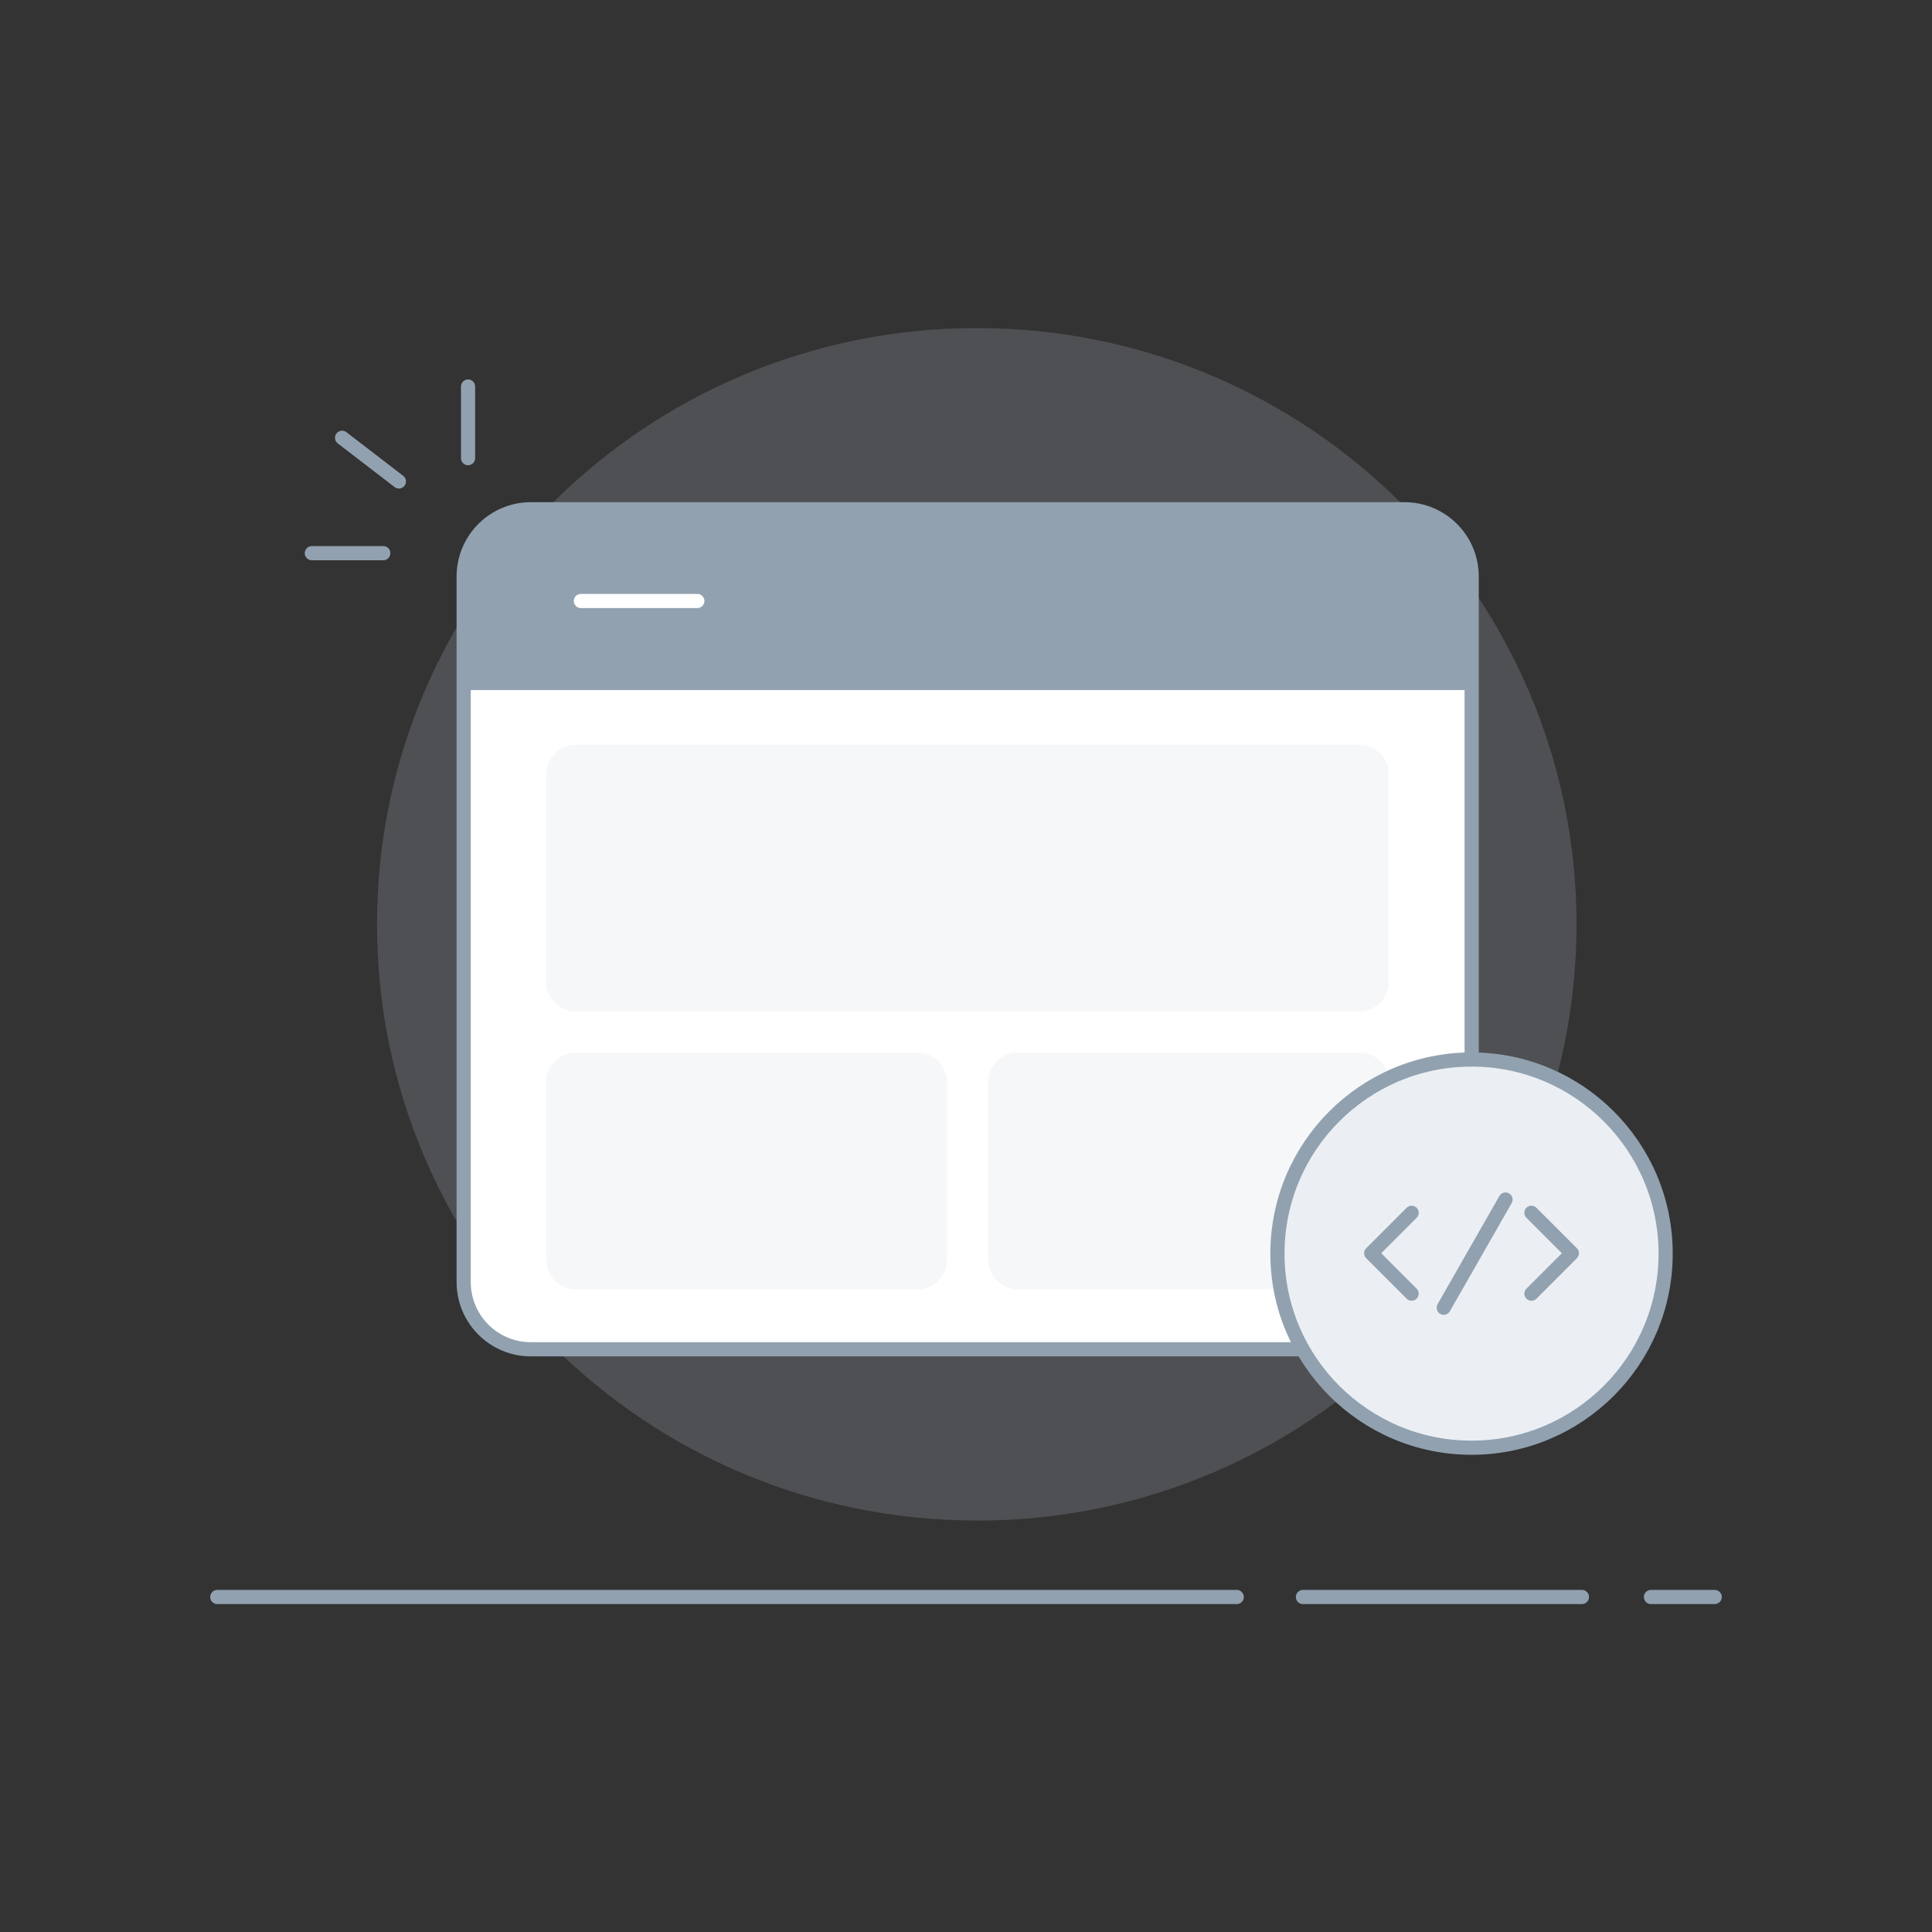 <svg width="150" height="150" viewBox="0 0 150 150" fill="none" xmlns="http://www.w3.org/2000/svg">
<rect x="0" y="0" width="150" height="150" fill="#333333" stroke="none"/>
<path opacity="0.2" d="M75.84 118.061C101.56 118.061 122.4 97.331 122.4 71.771C122.4 46.211 101.55 25.471 75.84 25.471C50.13 25.471 29.27 46.201 29.27 71.761C29.27 97.321 50.12 118.051 75.83 118.051L75.84 118.061Z" fill="#BEC6D2"/>
<path d="M41.22 39.539H109.04C111.92 39.539 114.26 41.869 114.26 44.759V99.539C114.26 102.419 111.93 104.759 109.04 104.759H41.22C38.34 104.759 36 102.429 36 99.539V44.759C36 41.879 38.33 39.539 41.22 39.539Z" fill="white" stroke="#91A1B0" stroke-width="1.1" stroke-miterlimit="10"/>
<path d="M114.25 53.181H36V44.731C36 41.871 38.32 39.551 41.18 39.551H109.04C111.92 39.551 114.25 41.881 114.25 44.761V53.181Z" fill="#91A1B0" stroke="#91A1B0" stroke-width="0.79" stroke-linecap="round" stroke-linejoin="round"/>
<path d="M54.14 46.66H45.1" stroke="white" stroke-width="1.1" stroke-miterlimit="10" stroke-linecap="round"/>
<path d="M24.21 42.949H29.76" stroke="#91A1B0" stroke-width="1.1" stroke-linecap="round" stroke-linejoin="round"/>
<path d="M36.34 30.01V35.57" stroke="#91A1B0" stroke-width="1.1" stroke-linecap="round" stroke-linejoin="round"/>
<path d="M26.56 33.99L30.97 37.38" stroke="#91A1B0" stroke-width="1.1" stroke-linecap="round" stroke-linejoin="round"/>
<path d="M128.18 123.99H133.13M101.16 123.99H122.82M16.87 123.99H96.02" stroke="#91A1B0" stroke-width="1.1" stroke-linecap="round" stroke-linejoin="round"/>
<path d="M105.53 57.83H44.71C43.44 57.83 42.41 58.86 42.41 60.13V76.23C42.41 77.5 43.44 78.53 44.71 78.53H105.53C106.8 78.53 107.83 77.5 107.83 76.23V60.13C107.83 58.86 106.8 57.83 105.53 57.83Z" fill="#F5F7F9"/>
<path d="M71.23 81.721H44.71C43.44 81.721 42.41 82.75 42.41 84.021V97.811C42.41 99.081 43.44 100.111 44.71 100.111H71.23C72.5 100.111 73.53 99.081 73.53 97.811V84.021C73.53 82.75 72.5 81.721 71.23 81.721Z" fill="#F5F7F9"/>
<path d="M105.54 81.721H79.02C77.75 81.721 76.72 82.75 76.72 84.021V97.811C76.72 99.081 77.75 100.111 79.02 100.111H105.54C106.81 100.111 107.84 99.081 107.84 97.811V84.021C107.84 82.75 106.81 81.721 105.54 81.721Z" fill="#F5F7F9"/>
<path d="M114.25 112.4C122.57 112.4 129.32 105.65 129.32 97.33C129.32 89.01 122.57 82.26 114.25 82.26C105.93 82.26 99.18 89.01 99.18 97.33C99.18 105.65 105.93 112.4 114.25 112.4Z" fill="#EBEFF3" stroke="#91A1B0" stroke-width="1.1" stroke-linecap="round" stroke-linejoin="round"/>
<path d="M109.6 100.44L106.46 97.3L109.6 94.16" stroke="#91A1B0" stroke-width="1.1" stroke-linecap="round" stroke-linejoin="round"/>
<path d="M118.9 100.44L122.04 97.3L118.9 94.16" stroke="#91A1B0" stroke-width="1.1" stroke-linecap="round" stroke-linejoin="round"/>
<path d="M116.89 93.131L112.09 101.531" stroke="#91A1B0" stroke-width="1.1" stroke-linecap="round" stroke-linejoin="round"/>
</svg>
